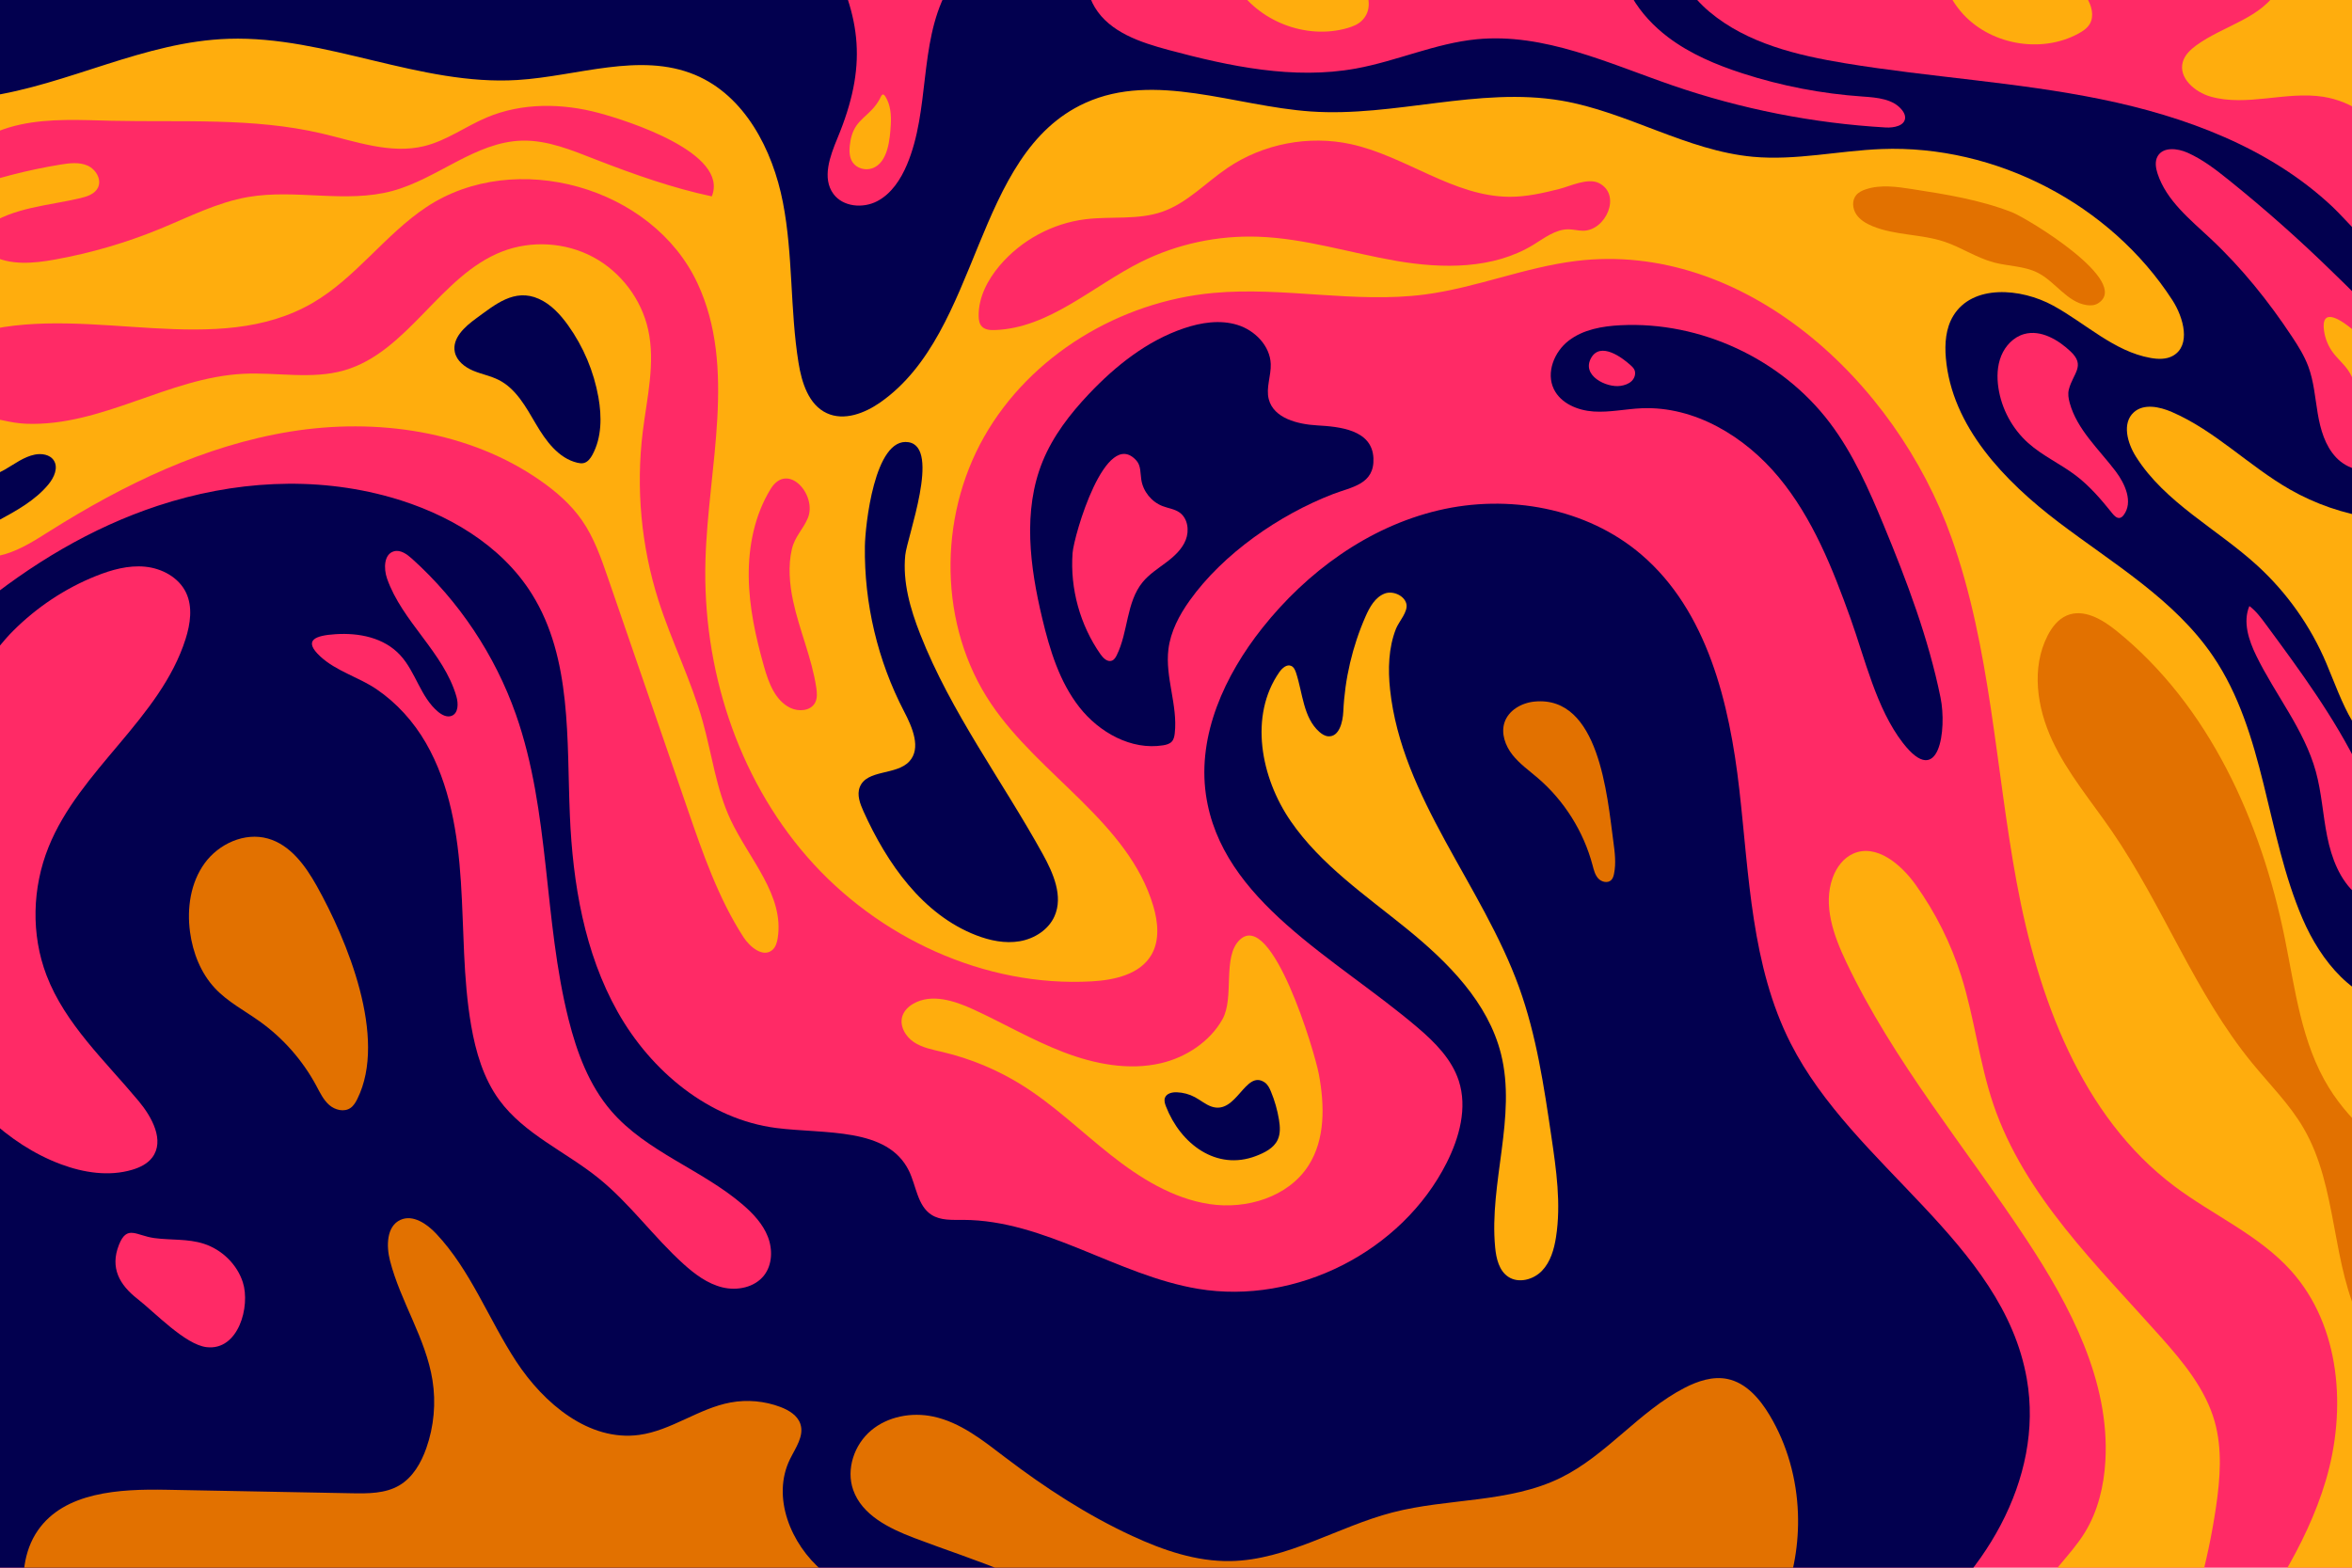 <?xml version="1.0" encoding="utf-8"?>
<!-- Generator: Adobe Illustrator 27.5.0, SVG Export Plug-In . SVG Version: 6.00 Build 0)  -->
<svg version="1.1" xmlns="http://www.w3.org/2000/svg" xmlns:xlink="http://www.w3.org/1999/xlink" x="0px" y="0px"
	 viewBox="0 0 750 500" style="enable-background:new 0 0 750 500;" xml:space="preserve">
<g id="BACKGROUND">
	<g>
		<rect style="fill:#FF2A66;" width="750" height="500"/>
	</g>
</g>
<g id="OBJECTS">
	<g>
		<defs>
			<rect id="SVGID_1_" width="750" height="500"/>
		</defs>
		<clipPath id="SVGID_00000075130901398401822120000003919407915124266422_">
			<use xlink:href="#SVGID_1_"  style="overflow:visible;"/>
		</clipPath>
		<g style="clip-path:url(#SVGID_00000075130901398401822120000003919407915124266422_);">
			<path style="fill:#02004F;" d="M124.602,158.616c17.928,5.084,35.2,15.095,45.051,30.915
				c12.778,20.521,11.035,46.43,12.068,70.582c0.927,21.659,4.613,43.707,15.234,62.606c10.62,18.9,29.082,34.298,50.586,37.047
				c15.446,1.975,35.442-0.343,42.288,13.643c2.356,4.813,2.694,11.142,7.202,14.039c2.894,1.86,6.595,1.619,10.036,1.624
				c26.188,0.034,49.167,17.693,75,21.992c31.264,5.203,64.953-11.884,79.227-40.182c4.074-8.078,6.672-17.553,3.881-26.159
				c-2.239-6.905-7.62-12.295-13.144-17.003c-26.18-22.31-62.655-40.292-67.503-74.345c-2.705-18.998,6.03-37.986,17.95-53.024
				c14.248-17.974,33.81-32.265,56.126-37.565c22.316-5.3,47.355-0.822,64.781,14.092c21.055,18.019,28.099,47.349,31.24,74.883
				s3.818,56.283,16.368,80.991c19.989,39.356,67.666,63.511,75.302,106.987c5.645,32.141-14.17,64.486-40.929,83.165
				c-26.758,18.679-59.419,26.447-91.261,33.588c-123.887,27.785-249.579,51.917-376.544,51.791
				c-73.677-0.073-153.991-11.45-204.915-64.695c-39.175-40.961-53.831-101.473-46.714-157.703
				c6.502-51.371,29.555-101.24,60.351-142.567c26.229-35.198,61.731-68.07,104.055-82.018
				C74.273,153.41,100.211,151.699,124.602,158.616z"/>
			
			<path style="fill:#FF2A66;" d="M30.623,183.702c4.988-1.991,10.335-3.485,15.68-2.956c5.345,0.53,10.697,3.411,13.015,8.256
				c2.178,4.553,1.389,9.966-0.135,14.778c-8.044,25.404-33.747,41.661-43.7,66.38c-5.215,12.951-5.634,27.869-0.649,40.91
				c5.958,15.587,18.747,27.334,29.422,40.16c4.254,5.111,8.293,12.588,4.311,17.913c-1.529,2.045-3.964,3.216-6.412,3.943
				c-7.401,2.198-15.456,0.948-22.692-1.744C2.074,364.875-11.386,350.618-21.399,335c-11.701-18.252-19.652-39.573-18.663-61.231
				c0.995-21.794,11.4-37.707,26.862-52.089c6.592-6.132,10.979-14.053,17.344-20.428C11.676,193.709,20.717,187.656,30.623,183.702
				z"/>
			<path style="fill:#FF2A66;" d="M77.434,408.973c-1.858-5.759-6.681-10.425-12.439-12.287c-5.143-1.663-10.547-1.094-15.824-1.819
				c-5.751-0.791-8.676-4.312-11.24,2.159c-2.915,7.357,0.183,12.768,5.895,17.231c5.503,4.301,15.221,14.599,22.032,15.404
				C76.078,430.87,79.889,416.583,77.434,408.973z"/>
			<path style="fill:#FF2A66;" d="M135.795,236.937c7.677,13.287,10.17,28.923,11.171,44.236
				c1.001,15.313,0.657,30.768,3.272,45.889c1.456,8.423,3.919,16.88,8.966,23.78c7.947,10.863,21.087,16.419,31.573,24.859
				c10.037,8.079,17.616,18.804,27.179,27.44c3.617,3.266,7.663,6.3,12.397,7.452c4.734,1.153,10.294,0.029,13.287-3.817
				c2.653-3.409,2.784-8.303,1.213-12.327c-1.571-4.023-4.608-7.302-7.878-10.124c-13.097-11.304-30.825-16.902-42.103-30.022
				c-7.041-8.191-10.916-18.633-13.554-29.107c-8.055-31.978-5.862-66.201-16.801-97.31c-6.669-18.965-18.167-36.21-33.111-49.658
				c-1.608-1.447-3.637-2.949-5.73-2.404c-3.276,0.854-3.367,5.516-2.249,8.711c4.825,13.794,18.064,23.555,22.111,37.597
				c0.645,2.239,0.663,5.306-1.501,6.173c-1.456,0.584-3.089-0.253-4.297-1.253c-5.616-4.646-7.157-12.705-12.092-18.07
				c-5.223-5.677-13.238-7.189-20.637-6.712c-6.44,0.414-10.543,1.875-4.81,7.154c5.076,4.675,12.198,6.544,17.836,10.369
				C126.506,224.181,131.892,230.181,135.795,236.937z"/>
			<path style="fill:#FFAD0D;" d="M443.262,219.926c3.692,34.517,29.383,62.363,41.159,95.018
				c5.51,15.279,7.91,31.474,10.279,47.543c1.567,10.631,3.135,21.456,1.479,32.073c-0.608,3.899-1.747,7.909-4.482,10.753
				c-2.735,2.845-7.444,4.099-10.733,1.918c-2.958-1.961-3.857-5.858-4.192-9.391c-1.952-20.591,6.894-41.654,1.86-61.716
				c-4.118-16.409-16.841-29.172-29.97-39.843c-13.128-10.671-27.473-20.438-37.072-34.37c-9.599-13.931-13.318-33.66-3.639-47.536
				c0.89-1.276,2.382-2.624,3.8-1.983c0.847,0.383,1.255,1.338,1.545,2.221c2.132,6.501,2.288,14.253,7.399,18.8
				c0.809,0.719,1.773,1.346,2.852,1.424c3.463,0.249,4.645-4.463,4.805-7.93c0.481-10.409,2.894-20.726,7.079-30.269
				c1.319-3.007,3.078-6.188,6.153-7.343c2.47-0.927,6.143,0.527,6.861,3.226c0.672,2.524-2.387,5.712-3.297,8.013
				C442.742,206.623,442.574,213.492,443.262,219.926z"/>
			<path style="fill:#E27100;" d="M100.99,282.534c-3.629-6.483-8.43-13.089-15.584-15.096c-7.386-2.072-15.622,1.668-20.137,7.869
				c-4.515,6.201-5.698,14.361-4.672,21.963c0.889,6.584,3.417,13.078,7.957,17.929c4.065,4.344,9.469,7.139,14.306,10.603
				c7.464,5.347,13.679,12.424,18.017,20.516c1.163,2.17,2.241,4.473,4.092,6.096c1.852,1.623,4.76,2.36,6.788,0.964
				c1.018-0.7,1.662-1.816,2.21-2.923C123.611,330.965,110.664,299.818,100.99,282.534z"/>
			<path style="fill:#E27100;" d="M489.296,223.763c-4.088,0.402-8.262,2.766-9.548,6.667c-1.152,3.495,0.251,7.397,2.525,10.291
				c2.274,2.894,5.334,5.044,8.126,7.442c8.419,7.232,14.582,17.053,17.431,27.78c0.399,1.503,0.772,3.094,1.823,4.24
				c1.051,1.146,3.042,1.599,4.14,0.498c0.509-0.51,0.726-1.238,0.874-1.943c0.716-3.402,0.255-6.929-0.209-10.375
				C512.499,253.8,509.931,221.735,489.296,223.763z"/>
			<path style="fill:#E27100;" d="M564.304,451.387c-3.136-5.24-7.507-10.37-13.493-11.583c-4.644-0.941-9.436,0.672-13.647,2.844
				c-14.507,7.484-24.87,21.504-39.526,28.69c-16.442,8.061-35.867,6.437-53.591,11.037c-17.478,4.537-33.581,15.188-51.635,15.515
				c-10.871,0.197-21.465-3.431-31.335-7.993c-14.396-6.654-27.771-15.358-40.392-24.962c-7.122-5.42-14.378-11.308-23.137-13.146
				c-6.857-1.439-14.452-0.048-19.805,4.473c-5.352,4.522-8,12.319-5.685,18.932c2.813,8.032,11.432,12.265,19.384,15.299
				c19.799,7.555,41.14,13.193,56.962,27.29c9.935,8.853,17.496,20.889,29.584,26.453c7.202,3.315,15.325,3.964,23.252,4.085
				c21.347,0.327,42.644-2.806,63.987-2.277c15.518,0.384,30.976,2.702,46.495,2.32c16.108-0.397,39.464-4.22,49.185-18.967
				c3.443-5.222,5.217-12.645,7.531-18.435c3.578-8.953,5.227-18.643,4.885-28.275C572.935,471.726,569.95,460.82,564.304,451.387z"
				/>
			<path style="fill:#E27100;" d="M262.35,501.096c-10.237-8.577-16.329-23.666-10.461-35.664c1.769-3.618,4.597-7.415,3.345-11.243
				c-0.9-2.753-3.675-4.427-6.385-5.452c-5.037-1.906-10.599-2.405-15.895-1.427c-10.177,1.88-18.905,8.961-29.162,10.345
				c-15.925,2.149-30.374-9.994-39.182-23.434c-8.808-13.44-14.504-29.062-25.525-40.757c-2.985-3.168-7.419-6.196-11.384-4.399
				c-4.442,2.014-4.555,8.28-3.343,13.005c3.358,13.092,11.424,24.774,13.549,38.122c1.153,7.243,0.471,14.771-1.965,21.689
				c-1.657,4.705-4.308,9.33-8.604,11.864c-4.467,2.635-9.956,2.612-15.142,2.515c-19.704-0.371-39.407-0.742-59.111-1.114
				c-14.978-0.282-32.507,0.667-41.029,12.987c-4.571,6.608-5.342,15.234-4.029,23.16c1.999,12.071,9.015,23.687,19.92,29.236
				c9.578,4.875,20.947,4.678,31.56,2.983c10.613-1.694,21.041-4.77,31.775-5.29c17.423-0.845,34.367,5.056,50.988,10.348
				c22.879,7.285,46.171,13.572,69.99,16.6c20.783,2.642,42.444,2.684,62.04-4.728c13.207-4.996,26.461-15.756,26.087-29.872
				c-0.254-9.572-2.857-14.03-11.565-16.682C279.385,511.016,270.007,507.512,262.35,501.096z"/>
			<path style="fill:#FFAD0D;" d="M741.629,472.241c6.725-22.633,4.742-49.298-11.011-66.886
				c-10.254-11.448-24.926-17.76-37.214-26.99c-29.827-22.405-43.568-60.319-50.347-97.002
				c-6.779-36.683-8.262-74.636-20.745-109.79c-17.944-50.535-66.535-94.869-119.762-88.34
				c-16.363,2.007-31.896,8.566-48.243,10.697c-22.305,2.908-44.981-2.552-67.38-0.502c-29.789,2.726-58.34,19.86-73.111,45.872
				c-14.771,26.012-14.509,60.378,2.227,85.171c15.551,23.037,43.763,37.797,51.696,64.436c1.531,5.141,2.123,10.994-0.579,15.628
				c-3.65,6.261-11.806,8.053-19.041,8.461c-34.096,1.926-68.21-13.91-90.668-39.637c-22.458-25.727-33.483-60.527-32.498-94.663
				c0.86-29.809,10.063-61.327-2.539-88.356c-14.353-30.786-58.144-43.096-86.436-24.296c-13.18,8.758-22.541,22.568-36.215,30.533
				c-30.722,17.896-70.414,0.655-104.977,8.993c-15.033,3.627-30.688,12.086-45.012,6.256
				c-18.056-7.349-20.772-31.966-16.829-51.057C-57.925,16.573-28.886-21.73,6.952-49.154
				c35.839-27.425,78.22-44.984,121.074-59.128c143.086-47.224,297.663-59.203,446.316-34.586
				c62.64,10.373,127.594,29.068,171.364,75.063c35.805,37.626,53.044,89.058,64.547,139.708
				c16.395,72.192,23.254,146.22,27.165,220.146c3.045,57.539,4.278,115.781-7.385,172.209c-4.634,22.418-11.5,44.865-24.786,63.508
				c-13.286,18.642-33.863,33.133-56.708,34.618c-16.144,1.049-44.052-11.671-38.754-31.646
				c2.557-9.639,13.069-19.517,18.141-28.151C733.563,492.991,738.452,482.934,741.629,472.241z"/>
			<path style="fill:#02004F;" d="M72.961,12.368c31.085-0.972,60.992,15.06,92.034,13.146c19.089-1.177,38.988-9.001,56.639-1.637
				c15.826,6.603,24.735,23.817,28.014,40.649s2.246,34.239,4.98,51.168c1.023,6.334,3.211,13.405,9.036,16.095
				c5.528,2.553,12.093,0.023,17.079-3.473c32.272-22.629,29.427-79.207,65.323-95.488c22.167-10.054,47.612,1.035,71.894,2.725
				c26.686,1.857,53.562-7.944,79.933-3.456c20.989,3.573,39.931,15.976,61.133,17.912c13.637,1.245,27.265-1.943,40.949-2.472
				c36.422-1.408,72.969,17.582,92.751,48.196c3.612,5.59,5.98,14.454,0.189,17.736c-2.12,1.201-4.728,1.122-7.127,0.697
				c-11.65-2.061-20.678-10.998-31.055-16.68c-10.377-5.682-25.782-6.851-31.897,3.277c-2.388,3.955-2.746,8.822-2.349,13.425
				c1.878,21.753,18.583,39.192,35.975,52.391c17.393,13.198,36.939,24.639,49.213,42.695
				c16.659,24.507,16.851,56.544,28.569,83.762c5.774,13.411,16.468,26.825,31.05,27.566c13.988,0.711,25.701-10.537,33.248-22.335
				c20.894-32.664,23.771-73.737,20.457-112.37c-4.345-50.656-18.161-99.957-31.911-148.905
				c-7.988-28.437-16.836-58.341-38.276-78.659c-22.924-21.725-55.987-28.419-87.356-32.09
				c-56.496-6.611-113.539-6.446-170.42-6.272c-125.785,0.385-251.865,0.787-376.871,14.776
				c-32.848,3.676-66.019,8.401-96.536,21.099c-15.467,6.436-30.767,15.519-39.207,29.99c-9.938,17.039-7.585,48.58,17.15,44.996
				C21.946,27.011,45.967,13.212,72.961,12.368z"/>
			<path style="fill:#FFAD0D;" d="M730.212,156.12c-13.057-7.466-23.842-18.75-37.648-24.717c-3.938-1.702-8.973-2.775-12.15,0.108
				c-3.801,3.449-2.059,9.777,0.678,14.119c9.285,14.729,25.812,22.983,38.672,34.721c9.496,8.667,17.085,19.412,22.08,31.259
				c5.049,11.975,9.546,27.079,22.19,30.08c7.511,1.783,15.424-1.837,21.044-7.129c8.859-8.343,13.331-20.695,13.548-32.862
				c0.214-11.987-2.265-33.224-16.032-36.401c-7.901-1.824-17.76,1.205-26.15-0.085C747.248,163.801,738.293,160.742,730.212,156.12
				z"/>
			<path style="fill:#FF2A66;" d="M267.053,44.051c-2.394,5.765-4.992,12.778-1.289,17.804c3.04,4.127,9.379,4.693,13.926,2.327
				c4.546-2.366,7.531-6.952,9.524-11.674c7.353-17.422,3.781-38.277,12.53-55.041c4.944-9.474,13.895-18.573,11.552-29
				c-1.239-5.511-5.623-9.91-10.663-12.46c-5.041-2.55-10.72-3.505-16.32-4.252c-21.854-2.914-32.468,14.107-22.503,33.05
				C274.849,5.788,276.52,21.255,267.053,44.051z"/>
			<path style="fill:#FF2A66;" d="M743.715,65.893c-20.01-18.799-46.843-28.752-73.743-34.249
				c-26.9-5.497-54.456-6.993-81.546-11.459c-15.394-2.538-31.276-6.343-43.24-16.355c-11.965-10.013-18.663-27.893-11.495-41.751
				c5.324-10.294,16.964-16.075,28.468-17.472c11.504-1.397,23.096,0.894,34.493,2.994c26.584,4.897,53.584,8.819,80.568,7.217
				c26.07-1.548,54.08-7.86,76.994,4.671c9.655,5.28,17.39,13.511,23.912,22.375c21.319,28.974,30.926,66.317,26.237,101.982
				c-0.746,5.674-2.109,11.785-6.519,15.432C782.676,111.823,752.713,74.345,743.715,65.893z"/>
			<path style="fill:#E27100;" d="M773.226,376.213c-11.441-8.477-23.162-17.255-30.633-29.377
				c-8.721-14.149-10.71-31.254-14.016-47.543c-7.575-37.319-24.13-74.295-53.786-98.182c-4.491-3.617-10.401-7.064-15.712-4.818
				c-2.797,1.182-4.772,3.756-6.155,6.46c-5.257,10.274-3.389,22.936,1.489,33.395c4.877,10.459,12.443,19.381,18.978,28.893
				c16.366,23.819,26.505,51.729,44.823,74.082c5.6,6.833,11.958,13.138,16.39,20.781c11.029,19.018,8.604,43.405,18.713,62.928
				c2.442,4.716,5.984,9.356,11.098,10.787c6.418,1.795,12.944-1.962,18.553-5.562c7.352-4.719,30.127-19.428,25.356-30.749
				c-1.831-4.344-12.51-6.49-16.31-8.51C785.358,385.258,779.268,380.69,773.226,376.213z"/>
			<path style="fill:#E27100;" d="M641.515,67.672c-10.162-3.956-21.029-5.695-31.806-7.365c-4.906-0.76-10.035-1.496-14.747,0.069
				c-1.175,0.39-2.347,0.952-3.121,1.919c-1.35,1.687-1.115,4.258,0.08,6.057c1.196,1.799,3.155,2.946,5.152,3.772
				c7.232,2.99,15.47,2.481,22.897,4.948c5.448,1.809,10.316,5.174,15.867,6.64c4.63,1.223,9.664,1.106,13.937,3.27
				c5.623,2.848,9.35,9.366,15.58,10.323c1.233,0.189,2.564,0.119,3.625-0.537C680.035,89.939,646.452,69.594,641.515,67.672z"/>
			<path style="fill:#FF2A66;" d="M481.302,62.767c-17.863-0.095-33.086-12.988-50.539-16.794
				c-13.426-2.927-28.005-0.112-39.375,7.604c-6.944,4.711-12.877,11.223-20.805,13.972c-7.766,2.693-16.299,1.368-24.457,2.376
				c-10.526,1.3-20.493,6.685-27.35,14.776c-3.841,4.533-6.793,10.159-6.702,16.099c0.018,1.173,0.192,2.432,0.985,3.296
				c1.008,1.099,2.678,1.221,4.169,1.169c17.319-0.604,31.099-13.974,46.601-21.722c11.516-5.756,24.502-8.491,37.369-8.047
				c14.939,0.515,29.384,5.192,44.117,7.72c14.733,2.529,30.801,2.663,43.572-5.105c3.574-2.174,7.132-5.027,11.315-4.974
				c1.532,0.019,3.04,0.441,4.572,0.448c7.279,0.033,12.449-11.487,5.091-15.197c-3.552-1.791-9.266,1.034-12.727,1.902
				C491.938,61.596,486.696,62.796,481.302,62.767z"/>
			<path style="fill:#02004F;" d="M275.792,174.215c-0.257,18.244,4.084,36.535,12.512,52.718
				c2.641,5.071,5.531,11.738,1.641,15.928c-4.168,4.49-13.533,2.471-15.779,8.171c-0.981,2.49,0.07,5.277,1.169,7.718
				c7.499,16.642,18.853,32.901,35.866,39.516c4.43,1.722,9.264,2.739,13.949,1.939c4.685-0.799,9.185-3.647,11.112-7.992
				c2.827-6.373-0.372-13.689-3.742-19.793c-12.955-23.467-29.304-45.211-39.095-70.165c-3.151-8.031-5.623-16.603-4.76-25.186
				c0.574-5.707,11.375-34.358,1.051-36.032C278.785,139.266,275.879,168.026,275.792,174.215z"/>
			<path style="fill:#FF2A66;" d="M252.911,191.709c1.987,9.321,5.974,18.171,7.382,27.597c0.246,1.644,0.389,3.422-0.413,4.878
				c-1.429,2.592-5.223,2.876-7.884,1.579c-4.831-2.355-6.909-8.022-8.372-13.194c-2.648-9.356-4.761-18.949-4.868-28.672
				c-0.108-9.722,1.89-19.64,6.973-27.928c5.471-8.922,14.911,1.923,11.878,9.253c-1.478,3.572-4.135,5.848-5.088,9.883
				C251.248,180.476,251.773,186.372,252.911,191.709z"/>
			<path style="fill:#FF2A66;" d="M191.086,36.066c-11.76-3.188-24.629-3.348-35.855,1.389c-6.734,2.842-12.787,7.376-19.883,9.131
				c-10.831,2.679-21.995-1.509-32.86-4.044c-21.786-5.083-44.478-3.518-66.843-4.027c-9.802-0.223-19.73-0.84-29.311,1.246
				s-18.995,7.347-23.524,16.044c-0.735,1.41-1.298,3.232-0.336,4.498c1.198,1.577,3.652,1.024,5.514,0.348
				c10.153-3.685,20.651-6.421,31.311-8.161c2.883-0.471,5.956-0.847,8.628,0.333c2.672,1.18,4.608,4.506,3.267,7.101
				c-1.015,1.966-3.381,2.752-5.534,3.263c-10.247,2.432-21.426,2.93-30.028,9.008c-0.891,0.63-1.775,1.353-2.219,2.35
				c-1.148,2.577,1.163,5.409,3.627,6.782c6.118,3.409,13.639,2.695,20.53,1.447c11.452-2.074,22.684-5.359,33.45-9.781
				c9.25-3.799,18.29-8.477,28.146-10.166c15.173-2.6,31.126,2.098,45.984-1.933c14.348-3.892,26.405-15.626,41.266-16.035
				c8.224-0.226,16.065,3.115,23.734,6.094c11.913,4.627,24.312,9.025,36.828,11.68C232.573,48.767,200.083,38.505,191.086,36.066z"
				/>
			<path style="fill:#FFAD0D;" d="M701.089,506.879c2.382-8.591,4.231-17.329,5.533-26.148c1.351-9.146,2.091-18.63-0.461-27.516
				c-2.929-10.197-9.909-18.677-16.957-26.606c-20.446-23-43.656-45.206-53.548-74.347c-4.527-13.336-6.013-27.534-10.257-40.963
				c-3.286-10.398-8.223-20.273-14.568-29.143c-4.68-6.542-12.544-13.157-19.895-9.892c-3.134,1.392-5.326,4.391-6.508,7.611
				c-3.212,8.751,0.249,18.449,4.247,26.87c15.12,31.846,38.095,59.178,57.515,88.599c14.002,21.212,26.594,45.18,25.172,70.557
				c-0.45,8.036-2.38,16.117-6.609,22.965c-4.563,7.389-11.647,13.14-15.253,21.04c-3.607,7.9-1.52,19.658,6.922,21.692
				c3.24,0.781,6.632-0.078,9.817-1.058C679.865,526.345,696.936,521.858,701.089,506.879z"/>
			<path style="fill:#02004F;" d="M590.096,197.256c-5.707-15.935-12.08-32-22.883-45.031
				c-10.803-13.031-26.854-22.75-43.764-22.014c-5.094,0.222-10.157,1.37-15.245,1.038c-5.088-0.332-10.495-2.56-12.719-7.148
				c-2.547-5.256,0.12-11.911,4.753-15.467c4.633-3.556,10.703-4.613,16.535-4.907c25.479-1.283,51.263,10.73,66.671,31.063
				c7.476,9.865,12.51,21.33,17.245,32.765c7.391,17.85,14.256,36.029,18.108,54.961c2.047,10.062-0.371,29.474-12.027,14.408
				C598.309,225.989,594.692,210.088,590.096,197.256z"/>
			<path style="fill:#02004F;" d="M379.328,191.58c-3.306,4.641-6.056,9.856-6.748,15.512c-1.09,8.916,3.019,17.845,2.025,26.772
				c-0.105,0.941-0.292,1.931-0.923,2.636c-0.691,0.773-1.773,1.048-2.797,1.213c-10.141,1.627-20.388-4.1-26.717-12.189
				c-6.329-8.089-9.406-18.211-11.799-28.199c-3.961-16.532-6.31-34.409,0.099-50.154c3.298-8.103,8.751-15.161,14.762-21.517
				c8.508-8.997,18.52-16.946,30.244-20.929c5.509-1.871,11.572-2.821,17.128-1.097c5.556,1.724,10.392,6.646,10.611,12.46
				c0.142,3.772-1.582,7.584-0.633,11.237c1.581,6.08,9.185,7.987,15.457,8.348c7.051,0.406,17.508,1.342,17.92,10.441
				c0.381,8.41-6.941,9.174-12.862,11.455C407.986,164.161,390.01,176.582,379.328,191.58z"/>
			<path style="fill:#FFAD0D;" d="M370.223,339.095c-10.319,2.41-21.223,0.267-31.117-3.529
				c-9.894-3.795-19.084-9.193-28.711-13.622c-6.064-2.79-13.367-5.147-19.155-1.82c-1.528,0.878-2.884,2.181-3.459,3.847
				c-1.069,3.092,0.878,6.559,3.594,8.383s6.039,2.429,9.224,3.181c8.957,2.114,17.563,5.71,25.362,10.596
				c10.11,6.334,18.741,14.724,28.095,22.129c9.354,7.405,19.869,14.003,31.666,15.779c11.798,1.776,25.09-2.257,31.526-12.303
				c5.372-8.384,5.137-19.171,3.337-28.966c-1.393-7.581-15.027-52.761-25.26-43.017c-5.646,5.376-1.601,18.374-5.515,25.343
				C385.777,332.277,378.136,337.247,370.223,339.095z"/>
			<path style="fill:#FFAD0D;" d="M77.643,119.217c10.741-0.53,21.783,1.886,32.116-1.092c20.419-5.885,30.586-30.266,50.409-37.922
				c9.31-3.596,20.174-2.925,28.972,1.788c8.797,4.714,15.373,13.388,17.536,23.131c2.367,10.663-0.371,21.691-1.71,32.531
				c-2.229,18.046-0.505,36.57,5.014,53.895c4.149,13.023,10.394,25.331,14.086,38.492c2.952,10.523,4.277,21.598,8.934,31.485
				c5.884,12.493,17.186,24.082,14.985,37.715c-0.225,1.395-0.65,2.858-1.728,3.773c-2.928,2.484-7.138-0.937-9.216-4.166
				c-8.003-12.436-12.892-26.572-17.707-40.555c-8.484-24.636-16.967-49.272-25.451-73.908c-2.199-6.385-4.443-12.861-8.29-18.411
				c-3.486-5.03-8.177-9.121-13.19-12.631c-22.776-15.943-52.373-20.129-79.819-15.693c-27.445,4.435-53.03,16.825-76.564,31.626
				c-4.62,2.906-9.261,5.948-14.495,7.495c-5.234,1.547-11.271,1.392-15.714-1.778c-2.565-1.83-4.412-4.52-5.738-7.379
				c-4.309-9.293-3.06-21.277,3.146-29.466c7.182-9.478,14.997-3.409,24.991-3.004C32.44,136.125,53.666,120.4,77.643,119.217z"/>
			<path style="fill:#02004F;" d="M151.819,101.564c-3.634,2.634-7.71,6.327-6.789,10.719c0.594,2.831,3.181,4.823,5.847,5.946
				c2.666,1.123,5.571,1.645,8.152,2.95c5.547,2.805,8.704,8.677,11.852,14.037c3.148,5.36,7.186,10.951,13.237,12.376
				c0.649,0.153,1.329,0.253,1.98,0.106c1.298-0.293,2.181-1.483,2.816-2.652c2.985-5.506,3.002-12.166,1.908-18.332
				c-1.462-8.241-4.79-16.145-9.663-22.95c-2.474-3.454-5.46-6.716-9.338-8.451C163.989,91.811,157.796,97.231,151.819,101.564z"/>
			<path style="fill:#02004F;" d="M1.501,149.796c3.135-1.788,6.09-4.118,9.631-4.812c2.183-0.428,4.786-0.015,6.011,1.843
				c1.538,2.333,0.109,5.474-1.667,7.631c-4.218,5.127-10.209,8.412-16.047,11.574c-1.525,0.826-3.095,1.667-4.815,1.885
				c-1.72,0.219-3.65-0.321-4.612-1.765c-0.734-1.101-0.788-2.508-0.766-3.831C-10.562,150.543-6.77,154.512,1.501,149.796z"/>
			<path style="fill:#02004F;" d="M400.468,368.71c-12.536,4.78-24.002-3.797-28.677-15.847c-0.345-0.888-0.645-1.886-0.301-2.774
				c0.533-1.373,2.289-1.769,3.761-1.717c2.022,0.072,4.025,0.614,5.806,1.573c1.771,0.952,3.334,2.312,5.233,2.975
				c8.027,2.802,10.77-11.883,16.963-7.716c1.002,0.674,1.562,1.825,2.025,2.94c1.193,2.871,2.053,5.88,2.557,8.947
				c0.355,2.158,0.515,4.465-0.414,6.444C406.162,366.22,403.238,367.654,400.468,368.71z"/>
			<path style="fill:#FF2A66;" d="M342.016,176.416c-0.815,11.351,2.39,22.95,8.917,32.272c0.862,1.231,2.244,2.57,3.641,2.018
				c0.734-0.29,1.179-1.029,1.53-1.736c3.691-7.448,2.999-16.904,8.279-23.325c2.053-2.496,4.825-4.271,7.41-6.212
				c2.585-1.94,5.107-4.2,6.303-7.203c1.197-3.002,0.675-6.905-1.963-8.773c-1.585-1.123-3.618-1.347-5.43-2.046
				c-3.505-1.351-6.178-4.66-6.763-8.371c-0.332-2.106-0.115-4.501-1.526-6.1C352.596,135.823,342.414,170.862,342.016,176.416z"/>
			<path style="fill:#FF2A66;" d="M516.738,123.073c1.317-0.199,2.654-0.637,3.6-1.575c0.946-0.938,1.396-2.464,0.791-3.651
				c-0.277-0.544-0.739-0.968-1.191-1.379c-2.77-2.518-9.501-7.446-12.483-2.438C504.056,119.739,512.272,123.747,516.738,123.073z"
				/>
			<path style="fill:#FF2A66;" d="M743.93,86.896c-10.583-10.353-21.671-20.191-33.209-29.468
				c-4.115-3.308-8.341-6.578-13.166-8.725c-3.208-1.428-7.761-1.932-9.52,1.107c-0.965,1.668-0.625,3.776-0.021,5.606
				c2.811,8.518,10.25,14.49,16.801,20.616c9.967,9.32,18.577,20.031,26.099,31.415c1.972,2.985,3.885,6.044,5.138,9.395
				c1.797,4.805,2.166,10.002,3.023,15.06s2.336,10.252,5.85,13.99c3.514,3.738,9.552,5.513,13.932,2.843
				c2.714-1.654,4.349-4.694,5.009-7.803c0.661-3.109,0.467-6.328,0.27-9.501c-0.531-8.566-0.37-19.205-4.74-26.906
				C755.698,98.004,749.224,92.075,743.93,86.896z"/>
			<path style="fill:#FF2A66;" d="M645.412,106.559c-3.322,0.944-5.942,3.704-7.251,6.899c-1.31,3.195-1.427,6.778-0.921,10.194
				c1,6.746,4.427,13.106,9.512,17.651c4.587,4.099,10.335,6.663,15.226,10.394c4.442,3.389,8.103,7.682,11.594,12.044
				c0.625,0.781,1.478,1.653,2.452,1.422c0.497-0.118,0.882-0.51,1.187-0.92c3.047-4.087,0.474-9.911-2.608-13.972
				c-5.324-7.013-12.28-13.265-14.62-21.753c-0.388-1.409-0.638-2.91-0.268-4.324c1.348-5.154,5.395-7.516,0.555-12.093
				C656.469,108.507,650.833,105.019,645.412,106.559z"/>
			<path style="fill:#FF2A66;" d="M752.482,245.406c-8.039-16.564-19.034-31.486-29.965-46.302
				c-1.554-2.107-3.141-4.246-5.243-5.808c-2.138,5.069-0.212,10.894,2.199,15.839c6.078,12.467,15.282,23.534,18.982,36.9
				c1.875,6.773,2.247,13.866,3.635,20.756c1.388,6.89,4.005,13.885,9.329,18.473c1.935,1.667,4.632,3.01,6.977,1.999
				c2.15-0.927,3.088-3.418,3.712-5.675C766.12,267.091,758.519,257.845,752.482,245.406z"/>
			<path style="fill:#FF2A66;" d="M531.847,11.816c7.077,5.373,15.403,8.87,23.858,11.603c12.373,4,25.237,6.481,38.211,7.368
				c4.613,0.316,9.87,0.743,12.677,4.417c0.521,0.683,0.94,1.498,0.907,2.357c-0.098,2.578-3.596,3.25-6.172,3.1
				c-23.124-1.34-46.061-5.864-67.963-13.405c-20.4-7.023-40.958-16.811-62.433-14.74c-13.199,1.273-25.566,6.988-38.614,9.352
				c-19.849,3.596-40.231-0.702-59.712-5.938c-8.942-2.403-18.646-5.609-23.452-13.523c-4.243-6.988-3.416-16.241,0.505-23.415
				c3.921-7.174,10.506-12.538,17.491-16.787c27.497-16.727,61.832-18.123,93.642-13.223c6.27,0.966,12.578,2.178,18.345,4.821
				c5.312,2.434,10.007,6.008,14.653,9.552c8.346,6.367,17.37,13.358,21.764,23.202c1.876,4.202,2.537,8.588,4.895,12.637
				C523.32,4.125,527.315,8.375,531.847,11.816z"/>
			<path style="fill:#FFAD0D;" d="M740.845,30.87c-11.884-1.859-24.322,3.211-35.902-0.048c-5.069-1.427-10.325-5.982-8.903-11.052
				c0.624-2.226,2.417-3.923,4.283-5.288c8.725-6.382,21.156-8.69,26.271-18.213c3.652-6.798,2.045-15.673-2.845-21.642
				s-12.537-9.229-20.212-10.029c-7.675-0.8-15.419,0.646-22.839,2.764c-5.771,1.648-11.616,3.822-15.911,8.013
				c-4.296,4.191-6.669,10.857-4.314,16.377c1.171,2.745,3.344,4.925,4.916,7.462c1.571,2.538,2.497,5.888,0.968,8.452
				c-0.813,1.362-2.194,2.279-3.587,3.038c-12.13,6.606-28.722,3.462-37.595-7.123c-10.4-12.407-9.022-31.635-0.643-45.488
				c6.777-11.204,17.43-19.748,29.242-25.4c11.812-5.652,24.773-8.561,37.772-10.136c15.48-1.876,31.663-1.826,46.075,4.126
				c13.107,5.414,23.995,15.503,31.643,27.445c7.648,11.942,12.196,25.676,14.666,39.641c3.606,20.393,2.689,42.256-6.873,60.626
				c-5.171,9.934-12.052-4.982-14.34-8.668C757.915,37.989,749.912,32.289,740.845,30.87z"/>
			<path style="fill:#FFAD0D;" d="M741.085,105.506c0.352,2.496,1.336,4.901,2.837,6.926c1.473,1.988,3.418,3.598,4.818,5.638
				c3.291,4.794,3.293,11.506,7.333,15.688c5.825,6.03,9.36,0.112,8.193-5.684c-0.81-4.021-2.025-8.435-3.945-12.084
				C757.985,111.55,739.273,92.632,741.085,105.506z"/>
			<path style="fill:#FFAD0D;" d="M434.33,6.523c-1.253,1.268-2.981,1.943-4.694,2.437c-13.233,3.814-28.665-2.236-35.779-14.029
				c-3.044-5.045-4.579-11.567-1.888-16.809c2.963-5.772,9.888-8.134,16.229-9.505c1.895-0.41,3.858-0.779,5.761-0.402
				c8.692,1.723,12.519,9.676,15.635,16.833C432.108-9.18,440.29,0.493,434.33,6.523z"/>
			<path style="fill:#FFAD0D;" d="M284.045,39.884c0.186-3.113-0.035-6.402-1.684-9.05c-0.97-1.556-1.359-0.167-1.845,0.752
				c-0.643,1.214-1.505,2.344-2.439,3.348c-1.656,1.779-3.696,3.22-5.053,5.236c-1.266,1.88-1.851,4.147-2.063,6.403
				c-0.165,1.76-0.085,3.646,0.878,5.129c1.288,1.983,4.041,2.764,6.275,1.989C283.175,51.939,283.778,44.337,284.045,39.884z"/>
		</g>
	</g>
</g>
</svg>
